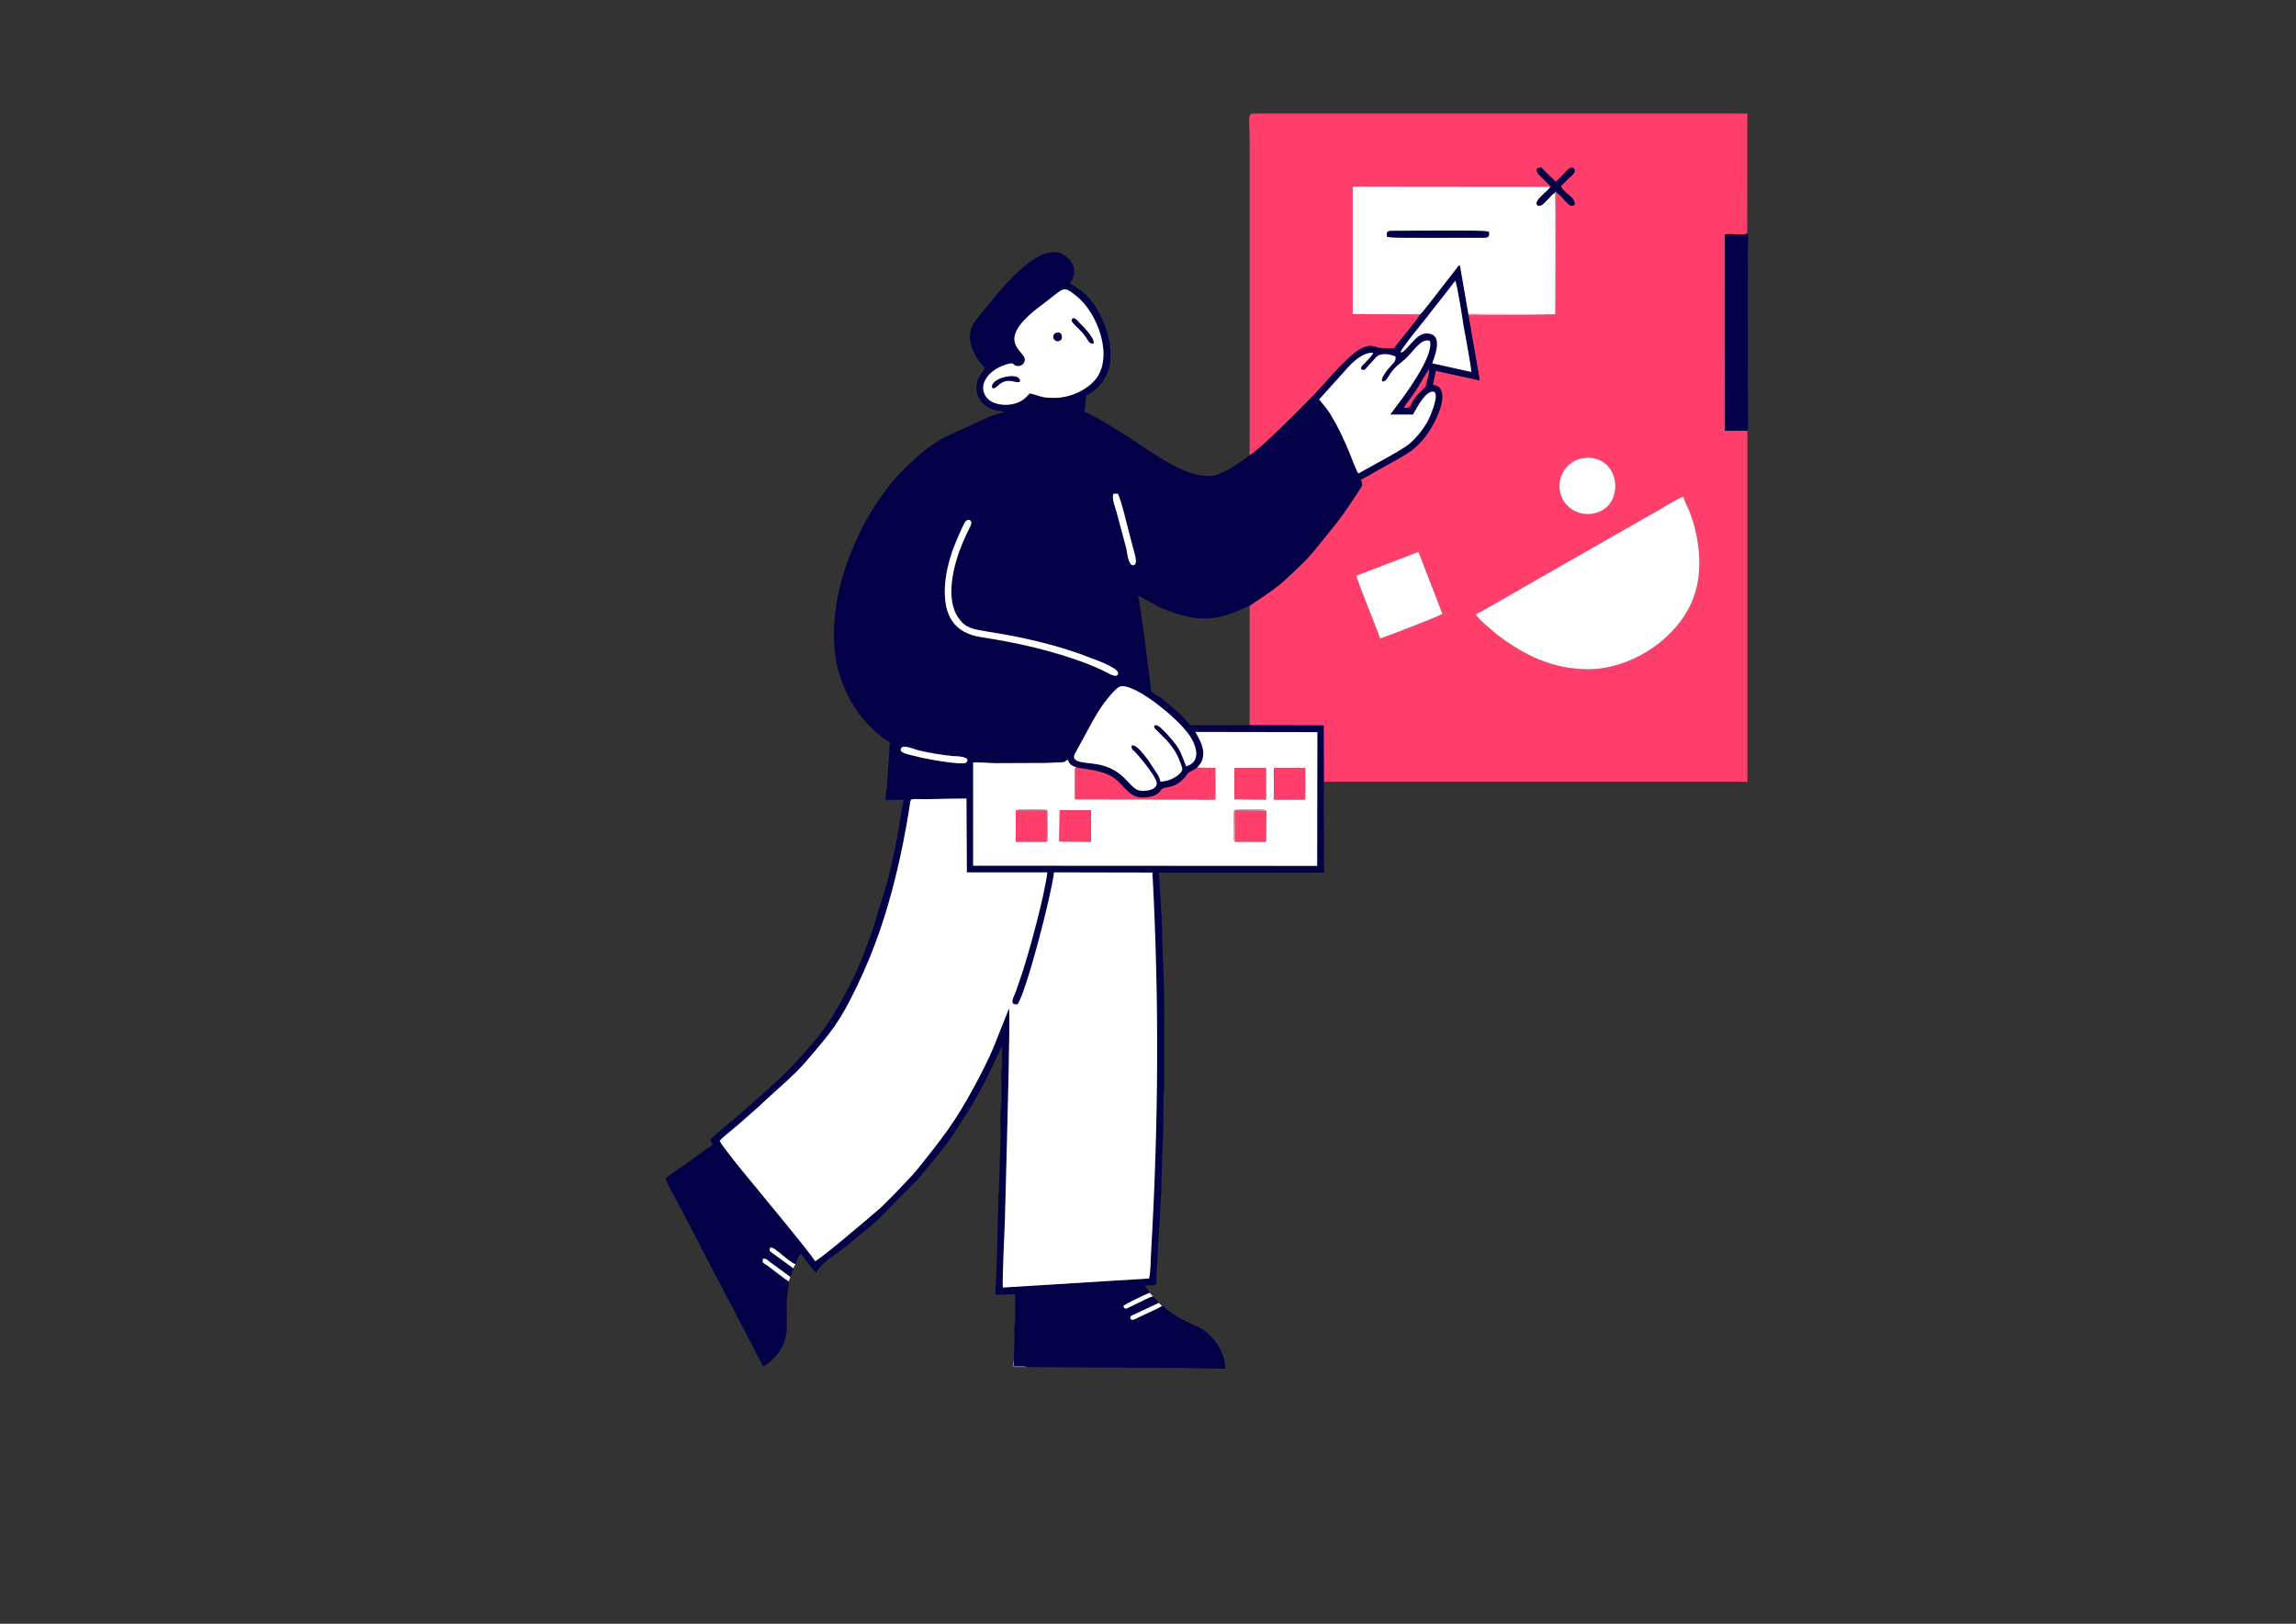 <?xml version="1.0" encoding="UTF-8"?>
<!DOCTYPE svg PUBLIC "-//W3C//DTD SVG 1.1//EN" "http://www.w3.org/Graphics/SVG/1.1/DTD/svg11.dtd">
<!-- Creator: CorelDRAW X7 -->
<svg xmlns="http://www.w3.org/2000/svg" xml:space="preserve" width="11.693in" height="8.268in" version="1.1" style="shape-rendering:geometricPrecision; text-rendering:geometricPrecision; image-rendering:optimizeQuality; fill-rule:evenodd; clip-rule:evenodd"
viewBox="0 0 11693 8268"
 xmlns:xlink="http://www.w3.org/1999/xlink">
 <rect x="0" y="0" width="11693" height="8268" fill="#333333" stroke="none"/>
 <defs>
  <style type="text/css">
   <![CDATA[
    .fil1 {fill:#030047}
    .fil4 {fill:#8382A5}
    .fil0 {fill:#FF3E6C}
    .fil3 {fill:#FFA2B8}
    .fil2 {fill:white}
   ]]>
  </style>
 </defs>
 <g id="Layer_x0020_1">
  <path class="fil0" d="M6908 2931l316 -121 122 316c-8,8 -289,118 -318,125 -17,-54 -119,-298 -120,-320zm-531 -2353l119 0 2403 0 -1 611c-22,11 -83,-2 -114,5l1 999 114 0 0 1788 -2157 0 -1 -287 -377 -1 0 -608c6,-7 124,-79 178,-130 53,-50 107,-97 152,-153 81,-101 123,-145 199,-262 56,-87 46,-58 38,-98 24,-11 53,-29 77,-43 26,-14 48,-27 74,-41 60,-34 99,-53 142,-95 92,-91 178,-296 73,-303l15 -72 224 49 -58 -334c47,2 427,4 446,-3l1 -620c43,23 59,83 94,63 7,-40 -53,-56 -70,-95 14,-13 26,-26 41,-41 10,-10 40,-29 26,-48 -23,-25 -58,44 -94,66l-61 -60c-12,-13 -12,-15 -31,-8 -23,20 49,64 66,94l-1007 -1 0 649 343 2c-13,29 -116,146 -132,173 -17,-1 -67,-1 -78,-3 -29,-6 -36,-16 -72,-4 -70,23 -190,171 -250,235 -46,48 -292,297 -336,316l0 -1605c0,-98 -11,-127 13,-135zm1711 2830c-183,0 -331,-75 -463,-176 -22,-18 -100,-82 -109,-104 37,-17 212,-120 263,-149l657 -375c24,-13 117,-71 136,-75 22,59 35,69 57,150 36,138 40,285 -26,414 -92,179 -309,315 -515,315zm-145 -916c-9,-84 50,-151 124,-160 192,-22 219,263 36,285 -85,9 -153,-52 -160,-125z"/>
  <path class="fil1" d="M3665 5809c15,-16 32,-31 49,-44 18,-14 33,-29 51,-43l100 -88c70,-68 174,-152 240,-229 125,-146 171,-197 264,-393 82,-171 145,-353 194,-556 26,-104 54,-247 70,-354 7,-44 -5,-31 105,-33 62,-2 123,-2 184,-3l2 376 410 0c-16,124 -92,404 -133,527 -10,28 -19,54 -28,81 -10,26 -37,69 9,64 45,-63 172,-553 186,-672l501 1c35,657 31,1280 -7,1936 -2,36 -2,99 -10,131l-745 46c-2,-70 8,-264 11,-349 3,-116 6,-233 9,-349 2,-100 18,-635 12,-724l-81 203c-29,67 -59,127 -94,191 -102,191 -169,271 -288,421 -38,47 -68,74 -103,112 -11,13 -23,23 -35,36 -22,22 -48,49 -73,70 -41,35 -277,237 -314,255 -19,-37 -327,-406 -368,-457 -21,-26 -109,-134 -118,-156zm1069 -1943c-29,-5 -59,-12 -86,-19 -20,-5 -80,-15 -55,-41 12,-13 64,9 82,14 58,14 120,24 179,30 8,0 101,1 65,34 -14,12 -162,-13 -185,-18zm748 42c66,12 132,16 183,48 48,29 77,89 126,102 32,8 76,1 99,-13 20,-12 18,-20 29,-28 16,-13 64,1 115,-58 14,-16 9,-19 27,-29 17,-8 23,-12 36,-21 8,-13 18,-17 25,-38 20,-55 -14,-106 -34,-144l621 1 -1 681 -1752 -1 0 -526c38,-1 84,4 124,4l248 -1c20,-1 41,-2 61,-3 40,-1 25,1 48,-14 11,25 18,29 45,40zm338 119c-22,0 -36,-8 -47,-18 -10,-9 -21,-20 -30,-30 -45,-49 -89,-76 -159,-88 -59,-10 -140,-5 -106,-60l65 -119c27,-51 61,-111 94,-150 17,-21 40,-50 60,-63 56,-38 293,146 362,247 35,53 60,133 -18,156 -23,-56 -27,-80 -63,-124 -13,-17 -65,-76 -82,-83 -17,-8 -28,4 -7,22l51 51c19,20 41,50 56,79 5,12 28,61 25,72 -6,24 -55,59 -111,61 -3,-5 -3,-17 -13,-34l-49 -75c-22,-28 -59,-82 -85,-75 -3,20 7,22 18,33 25,27 111,130 110,160 -1,29 -39,38 -71,38zm-901 -1374c15,-14 32,-1 27,16 -4,18 -80,139 -98,293 -8,70 -1,137 34,186 36,51 73,56 152,69 172,26 370,72 528,136 29,11 154,55 129,84 -13,15 -61,-17 -78,-25 -26,-12 -52,-23 -80,-34 -171,-64 -348,-105 -532,-133 -144,-21 -195,-112 -189,-254 3,-66 19,-128 38,-185 9,-26 57,-142 69,-153zm817 140l-50 -187c-7,-25 -26,-71 -15,-92l22 0c16,30 42,140 53,182 8,33 17,64 25,96 4,18 29,84 0,86 -26,1 -30,-65 -35,-85zm1414 -716c5,-13 22,-33 32,-47 43,-58 68,-110 95,-149 5,12 -7,44 -10,60 -9,40 -7,27 -30,50 -71,70 -36,87 -87,86zm-43 -261c4,25 -17,38 -29,53 -69,79 -33,89 -12,56 27,-44 41,-57 79,-87 52,-41 88,-119 137,-102 20,67 -98,235 -141,293l-61 82 116 0c20,-35 66,-127 108,-116 27,18 -21,128 -37,157 -26,43 -58,82 -92,110 -39,32 -200,116 -257,149 -13,-18 -34,-79 -44,-102 -29,-70 -57,-131 -95,-194 -20,-34 -41,-56 -61,-81l121 -134c26,-30 89,-107 154,-104 -4,16 -16,22 -34,44 -7,8 -12,12 -19,19 -16,17 -8,28 8,24 8,-3 18,-19 25,-26 13,-14 20,-20 32,-35 26,-31 83,-17 102,-6zm-1862 187c-15,13 -20,24 -42,37 -57,35 -144,24 -176,-13 -51,-61 1,-141 97,-171 50,-15 27,4 58,8 21,2 39,-15 37,-36 -5,-45 -158,-92 80,-270 125,-93 110,-108 181,-52 110,85 193,311 99,426 -39,48 -122,94 -210,94 -68,0 -70,-10 -124,-23zm1888 -209c-3,-12 127,-170 137,-183 47,-62 96,-121 141,-181 10,13 41,218 43,232 7,38 39,208 39,232l-199 -44c2,-11 71,-156 -32,-152 -33,1 -57,32 -72,47 -15,16 -45,54 -57,49zm-3116 4731c-18,-10 -82,-61 -109,-81 -18,-13 -29,-12 -22,-35 19,-1 24,9 38,19l101 74c6,-14 11,-28 15,-44l-100 -73c-2,-2 -14,-9 -17,-13 -5,-7 -4,-1 -3,-11 2,-39 91,64 131,76 7,-15 16,-43 30,-54 3,12 9,14 17,25 13,16 48,66 58,73 29,-55 91,-86 139,-124 34,-28 144,-115 178,-149l196 -198c11,-14 20,-22 31,-36 50,-62 115,-137 158,-203 69,-106 139,-217 192,-333 4,-8 7,-15 11,-23l42 -90c0,26 -1,53 0,79 0,31 -4,47 -4,79 0,43 4,121 -2,159 -7,51 1,107 -2,160l-7 236c0,32 -4,51 -4,79 0,58 -4,103 -4,161 0,57 -4,101 -4,158l-7 157c38,0 62,-3 101,-3l0 124c0,20 -3,24 -4,41 -1,28 2,58 0,86l-3 83 0 33c13,0 56,-3 67,4l759 4c87,0 163,4 247,4l4 0c0,-78 -53,-162 -118,-201 -18,-12 -33,-16 -53,-26 -45,-20 -64,-31 -104,-58 -9,-6 -15,-10 -24,-17 -11,-10 -10,-14 -24,-17 -17,13 -91,44 -121,59 -17,8 -27,18 -40,5 1,-15 1,-12 31,-26l115 -54 -30 -33c-18,3 -58,25 -78,35 -13,6 -26,12 -38,18 -18,8 -28,18 -35,-4 9,-11 115,-60 133,-67 -4,-16 -10,-13 -23,-38 11,0 23,0 34,0 33,0 20,-4 26,-79 4,-42 5,-87 8,-131l11 -196c0,-28 3,-44 4,-67 1,-129 11,-280 11,-405 0,-23 0,-46 0,-68 0,-28 4,-40 4,-68l0 -416c0,-125 -11,-281 -11,-406l-16 -266 841 0 -1 -462 -1 -287 -377 -1 -304 0c-24,-36 -59,-65 -91,-93l-52 -43c-18,-13 -37,-24 -56,-37 0,-21 -3,-41 -6,-62l-23 -183c-6,-43 -11,-79 -17,-122l-18 -121c86,46 85,55 188,90 22,7 50,15 74,20 160,31 266,-48 305,-57 6,-7 124,-79 178,-130 53,-50 107,-97 152,-153 81,-101 123,-145 199,-262 56,-87 46,-58 38,-98 24,-11 53,-29 77,-43 26,-14 48,-27 74,-41 60,-34 99,-53 142,-95 92,-91 178,-296 73,-303l15 -72 224 49 -58 -334 0 -4 -43 -249c-12,6 -7,3 -16,15l-87 112c-17,22 -86,113 -100,124 -13,29 -116,146 -132,173 -17,-1 -67,-1 -78,-3 -29,-6 -36,-16 -72,-4 -70,23 -190,171 -250,235 -46,48 -292,297 -336,316l-44 32c-31,22 -64,43 -100,58 -23,10 -33,16 -66,16 -121,1 -277,-112 -377,-179 -18,-11 -32,-21 -50,-32l-97 -60c-18,-10 -35,-20 -51,-29 -12,-7 -43,-23 -56,-26 1,-26 8,-53 8,-83 52,-28 84,-61 109,-116 23,-52 18,-141 1,-197 -18,-61 -39,-107 -71,-154 -14,-19 -36,-45 -54,-59 -12,-10 -54,-41 -68,-44 37,-56 28,-101 -21,-140 -129,-103 -355,200 -419,278 -50,59 -86,99 -59,184 3,11 7,18 12,29 18,42 36,51 55,80 -12,19 -30,37 -37,60 -29,91 45,158 131,158l0 7c-20,2 -49,13 -68,19l-241 111c-49,30 -112,74 -152,115l-35 33c-1,0 -1,1 -2,1 -47,46 -91,99 -128,154 -12,17 -24,33 -35,51 -11,19 -23,37 -34,57 -116,214 -193,455 -160,704 3,24 8,48 15,71 26,87 61,164 119,235 7,10 12,13 21,24 7,10 13,15 21,23 29,29 64,61 101,80l-15 221c-2,19 -7,53 -8,72 19,4 64,0 94,0 -17,71 -30,194 -53,284 -5,21 -10,45 -15,68 -6,21 -10,45 -17,69l-80 262c-24,59 -45,121 -71,180 -9,18 -18,39 -28,59 -47,93 -95,182 -158,266 -55,72 -175,203 -240,259l-73 66c-10,9 -15,11 -24,20 -9,9 -12,13 -22,20l-46 41c-30,28 -147,119 -160,139 6,10 8,11 15,23 -62,41 -118,87 -180,128 -13,9 -54,35 -61,45 7,29 45,90 60,120l116 221c41,86 90,170 132,255 10,20 21,37 32,59l156 301c12,-3 33,-20 42,-29 94,-90 78,-153 78,-271 0,-64 11,-99 11,-132z"/>
  <path class="fil2" d="M3665 5809c9,22 97,130 118,156 41,51 349,420 368,457 37,-18 273,-220 314,-255 25,-21 51,-48 73,-70 12,-13 24,-23 35,-36 35,-38 65,-65 103,-112 119,-150 186,-230 288,-421 35,-64 65,-124 94,-191l81 -203c6,89 -10,624 -12,724 -3,116 -6,233 -9,349 -3,85 -13,279 -11,349l745 -46c8,-32 8,-95 10,-131 38,-656 42,-1279 7,-1936l-501 -1c-14,119 -141,609 -186,672 -46,5 -19,-38 -9,-64 9,-27 18,-53 28,-81 41,-123 117,-403 133,-527l-410 0 -2 -376c-61,1 -122,1 -184,3 -110,2 -98,-11 -105,33 -16,107 -44,250 -70,354 -49,203 -112,385 -194,556 -93,196 -139,247 -264,393 -66,77 -170,161 -240,229l-100 88c-18,14 -33,29 -51,43 -17,13 -34,28 -49,44z"/>
  <path class="fil2" d="M6448 4129l-1 157 -157 0c-5,-6 -2,1 -5,-8 0,-2 -1,-9 -1,-11 0,-6 1,-13 1,-19 0,-30 -3,-102 1,-123 10,-2 139,-6 156,0l6 4zm-1051 -3l159 0 0 160 -161 -1 2 -159zm-224 1l19 -4c7,0 13,0 19,0 31,0 103,-3 123,3l1 122c0,26 4,31 -5,38l-157 0 0 -159zm1315 -216l159 0 0 160 -160 0 1 -160zm-201 0l160 0 0 160 -160 -1 0 -159zm-190 -2l92 2 0 160 -714 -1 0 -152c3,-12 -2,-4 7,-10 -27,-11 -34,-15 -45,-40 -23,15 -8,13 -48,14 -20,1 -41,2 -61,3l-248 1c-40,0 -86,-5 -124,-4l0 526 1752 1 1 -681 -621 -1c20,38 54,89 34,144 -7,21 -17,25 -25,38z"/>
  <path class="fil2" d="M7100 1176c86,0 456,-6 482,4 6,32 -9,30 -39,30 -88,-1 -449,4 -478,-4 -9,-30 7,-31 35,-30zm132 425c14,-11 83,-102 100,-124l87 -112c9,-12 4,-9 16,-15l43 249 443 1c0,-64 4,-608 -2,-618 -21,6 -66,82 -89,63 -24,-21 54,-70 66,-94l-1007 -1 0 649 343 2z"/>
  <path class="fil2" d="M8088 3408c206,0 423,-136 515,-315 66,-129 62,-276 26,-414 -22,-81 -35,-91 -57,-150 -19,4 -112,62 -136,75l-657 375c-51,29 -226,132 -263,149 9,22 87,86 109,104 132,101 280,176 463,176z"/>
  <path class="fil2" d="M7107 1816c-19,-11 -76,-25 -102,6 -12,15 -19,21 -32,35 -7,7 -17,23 -25,26 -16,4 -24,-7 -8,-24 7,-7 12,-11 19,-19 18,-22 30,-28 34,-44 -65,-3 -128,74 -154,104l-121 134c20,25 41,47 61,81 38,63 66,124 95,194 10,23 31,84 44,102 57,-33 218,-117 257,-149 34,-28 66,-67 92,-110 16,-29 64,-139 37,-157 -42,-11 -88,81 -108,116l-116 0 61 -82c43,-58 161,-226 141,-293 -49,-17 -85,61 -137,102 -38,30 -52,43 -79,87 -21,33 -57,23 12,-56 12,-15 33,-28 29,-53z"/>
  <path class="fil2" d="M5193 1944c-29,9 -61,-31 -118,25 -14,13 -29,9 -20,-11 18,-41 148,-63 138,-14zm187 -249c29,-11 38,33 14,41 -28,8 -43,-31 -14,-41zm117 -51c20,20 78,77 72,105 -25,4 -26,-22 -59,-59 -25,-27 -61,-53 -50,-65 13,-13 29,11 37,19zm-252 359c54,13 56,23 124,23 88,0 171,-46 210,-94 94,-115 11,-341 -99,-426 -71,-56 -56,-41 -181,52 -238,178 -85,225 -80,270 2,21 -16,38 -37,36 -31,-4 -8,-23 -58,-8 -96,30 -148,110 -97,171 32,37 119,48 176,13 22,-13 27,-24 42,-37z"/>
  <path class="fil2" d="M5820 4027c32,0 70,-9 71,-38 1,-30 -85,-133 -110,-160 -11,-11 -21,-13 -18,-33 26,-7 63,47 85,75l49 75c10,17 10,29 13,34 56,-2 105,-37 111,-61 3,-11 -20,-60 -25,-72 -15,-29 -37,-59 -56,-79l-51 -51c-21,-18 -10,-30 7,-22 17,7 69,66 82,83 36,44 40,68 63,124 78,-23 53,-103 18,-156 -69,-101 -306,-285 -362,-247 -20,13 -43,42 -60,63 -33,39 -67,99 -94,150l-65 119c-34,55 47,50 106,60 70,12 114,39 159,88 9,10 20,21 30,30 11,10 25,18 47,18z"/>
  <path class="fil1" d="M8899 2193c3,-3 2,1 3,-9 0,-1 0,-1 0,-2l0 -83c0,-285 -2,-582 0,-865l0 -18 0 -18c-3,-10 0,-3 -4,-9 -22,11 -83,-2 -114,5l1 999 114 0z"/>
  <path class="fil2" d="M6908 2931c1,22 103,266 120,320 29,-7 310,-117 318,-125l-122 -316 -316 121z"/>
  <path class="fil0" d="M6097 3909c-13,9 -19,13 -36,21 -18,10 -13,13 -27,29 -51,59 -99,45 -115,58 -11,8 -9,16 -29,28 -23,14 -67,21 -99,13 -49,-13 -78,-73 -126,-102 -51,-32 -117,-36 -183,-48 -9,6 -4,-2 -7,10l0 152 714 1 0 -160 -92 -2z"/>
  <path class="fil2" d="M7133 1794c12,5 42,-33 57,-49 15,-15 39,-46 72,-47 103,-4 34,141 32,152l199 44c0,-24 -32,-194 -39,-232 -2,-14 -33,-219 -43,-232 -45,60 -94,119 -141,181 -10,13 -140,171 -137,183z"/>
  <path class="fil2" d="M7943 2492c7,73 75,134 160,125 183,-22 156,-307 -36,-285 -74,9 -133,76 -124,160z"/>
  <path class="fil2" d="M4919 2653c-12,11 -60,127 -69,153 -19,57 -35,119 -38,185 -6,142 45,233 189,254 184,28 361,69 532,133 28,11 54,22 80,34 17,8 65,40 78,25 25,-29 -100,-73 -129,-84 -158,-64 -356,-110 -528,-136 -79,-13 -116,-18 -152,-69 -35,-49 -42,-116 -34,-186 18,-154 94,-275 98,-293 5,-17 -12,-30 -27,-16z"/>
  <polygon class="fil0" points="6487,4071 6647,4071 6647,3911 6488,3911 "/>
  <polygon class="fil0" points="5395,4285 5556,4286 5556,4126 5397,4126 "/>
  <polygon class="fil0" points="6287,4070 6447,4071 6447,3911 6287,3911 "/>
  <polygon class="fil0" points="5330,4286 5332,4132 5331,4127 5173,4127 5173,4286 "/>
  <polygon class="fil0" points="6290,4286 6447,4286 6448,4129 6289,4127 6289,4132 "/>
  <path class="fil1" d="M7065 1206c29,8 390,3 478,4 30,0 45,2 39,-30 -26,-10 -396,-4 -482,-4 -28,-1 -44,0 -35,30z"/>
  <path class="fil1" d="M7896 951c-12,24 -90,73 -66,94 23,19 68,-57 89,-63 3,-11 5,-5 6,-2 43,23 59,83 94,63 7,-40 -53,-56 -70,-95 14,-13 26,-26 41,-41 10,-10 40,-29 26,-48 -23,-25 -58,44 -94,66l-61 -60c-12,-13 -12,-15 -31,-8 -23,20 49,64 66,94z"/>
  <path class="fil2" d="M5693 2514l-22 0c-11,21 8,67 15,92l50 187c5,20 9,86 35,85 29,-2 4,-68 0,-86 -8,-32 -17,-63 -25,-96 -11,-42 -37,-152 -53,-182z"/>
  <path class="fil2" d="M4593 3806c-25,26 35,36 55,41 27,7 57,14 86,19 23,5 171,30 185,18 36,-33 -57,-34 -65,-34 -59,-6 -121,-16 -179,-30 -18,-5 -70,-27 -82,-14z"/>
  <path class="fil0" d="M7150 2077c51,1 16,-16 87,-86 23,-23 21,-10 30,-50 3,-16 15,-48 10,-60 -27,39 -52,91 -95,149 -10,14 -27,34 -32,47z"/>
  <path class="fil3" d="M7478 1599l0 4c47,2 427,4 446,-3l1 -620c-1,-3 -3,-9 -6,2 6,10 2,554 2,618l-443 -1z"/>
  <path class="fil2" d="M4017 6525l8 -23 -101 -74c-14,-10 -19,-20 -38,-19 -7,23 4,22 22,35 27,20 91,71 109,81z"/>
  <path class="fil2" d="M5917 6650l-15 -16 -115 54c-30,14 -30,11 -31,26 13,13 23,3 40,-5 30,-15 104,-46 121,-59z"/>
  <path class="fil1" d="M5569 1749c6,-28 -52,-85 -72,-105 -8,-8 -24,-32 -37,-19 -11,12 25,38 50,65 33,37 34,63 59,59z"/>
  <path class="fil2" d="M5872 6601l-18 -18c-18,7 -124,56 -133,67 7,22 17,12 35,4 12,-6 25,-12 38,-18 20,-10 60,-32 78,-35z"/>
  <path class="fil1" d="M5193 1944c10,-49 -120,-27 -138,14 -9,20 6,24 20,11 57,-56 89,-16 118,-25z"/>
  <path class="fil2" d="M4040 6458c4,-7 7,-14 11,-21 -40,-12 -129,-115 -131,-76 -1,10 -2,4 3,11 3,4 15,11 17,13l100 73z"/>
  <path class="fil3" d="M6290 4286l-1 -154 0 -5 159 2 -6 -4c-17,-6 -146,-2 -156,0 -4,21 -1,93 -1,123 0,6 -1,13 -1,19 0,2 1,9 1,11 3,9 0,2 5,8z"/>
  <path class="fil1" d="M5380 1695c-29,10 -14,49 14,41 24,-8 15,-52 -14,-41z"/>
  <path class="fil3" d="M5330 4286c9,-7 5,-12 5,-38l-1 -122c-20,-6 -92,-3 -123,-3 -6,0 -12,0 -19,0l-19 4 158 0 1 5 -2 154z"/>
  <path class="fil4" d="M5230 6961c-11,-7 -54,-4 -67,-4l0 -33 -4 14c-1,7 0,16 0,23l71 0z"/>
 </g>
</svg>
